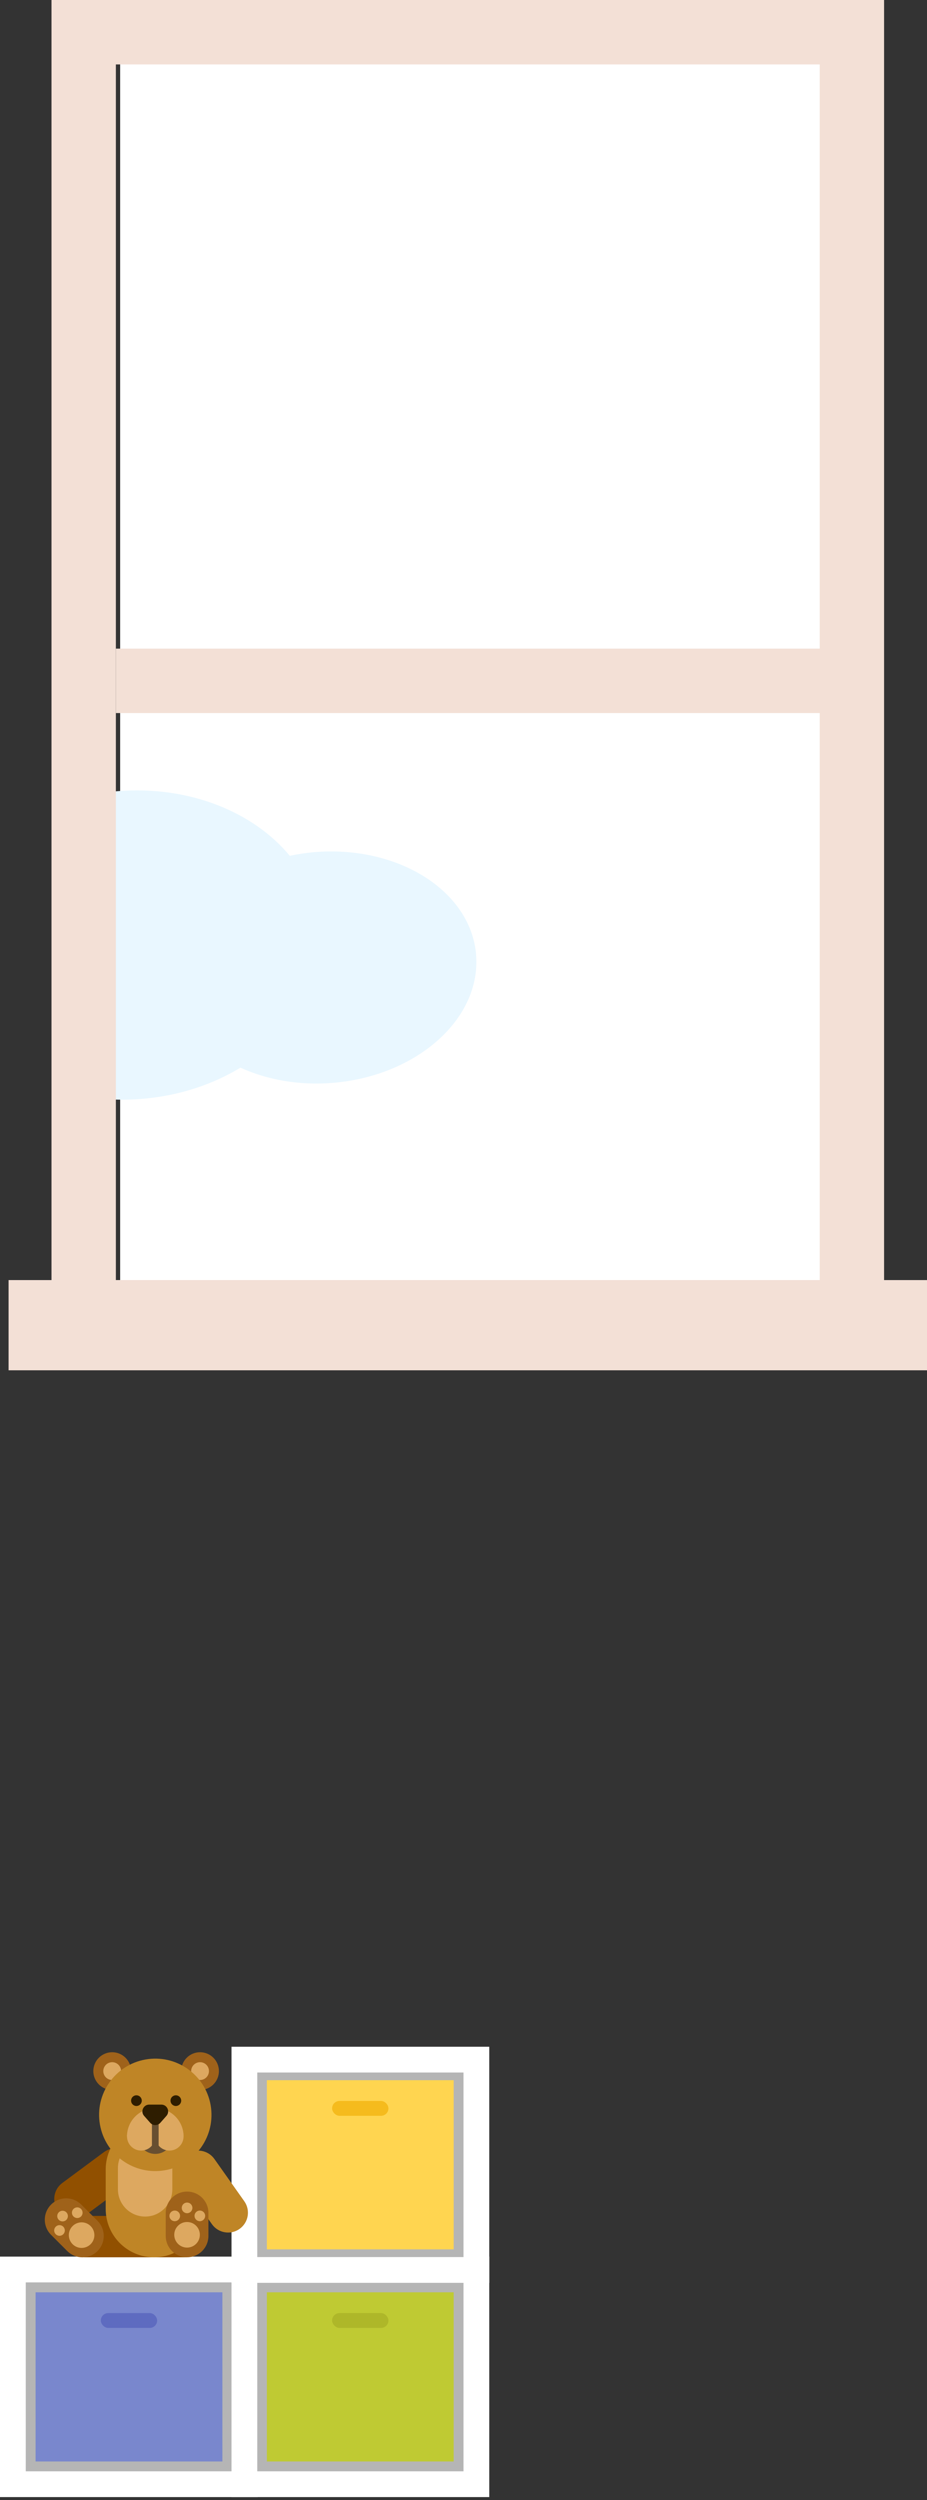 <svg width="216" height="582" viewBox="0 0 216 582" fill="none" xmlns="http://www.w3.org/2000/svg">
<rect x="0" y="0" width="216" height="582" fill="#333333" stroke="none"/>
<rect x="3" y="528.33" width="54.054" height="49.982" fill="#B5B5B5" stroke="white" stroke-width="6"/>
<rect x="56.947" y="528.33" width="54.054" height="49.982" fill="#B5B5B5" stroke="white" stroke-width="6"/>
<rect x="56.947" y="479.473" width="54.054" height="48.964" fill="#B5B5B5" stroke="white" stroke-width="6"/>
<path d="M30.663 501.979C29.14 499.926 26.249 499.498 24.196 501.019L14.511 508.194C12.458 509.716 12.029 512.606 13.552 514.659C15.074 516.711 17.965 517.14 20.019 515.618L29.703 508.443C31.757 506.921 32.185 504.031 30.663 501.979Z" fill="#915000"/>
<path d="M43.584 515.86H19.558V525.49H43.584V515.86Z" fill="#915000"/>
<path d="M35.889 525.49C29.671 525.49 24.63 520.452 24.63 514.236V505.048C24.63 498.832 29.671 493.793 35.889 493.793C42.106 493.793 47.147 498.832 47.147 505.048V514.236C47.147 520.452 42.106 525.49 35.889 525.49Z" fill="#BF8526"/>
<path d="M33.817 516.008C30.318 516.008 27.478 513.169 27.478 509.671V504.722C27.478 501.224 30.318 498.385 33.817 498.385C37.316 498.385 40.156 501.224 40.156 504.722V509.671C40.156 513.169 37.316 516.008 33.817 516.008Z" fill="#DDA860"/>
<path d="M51.011 482.143C51.011 484.566 49.041 486.536 46.617 486.536C44.193 486.536 42.222 484.566 42.222 482.143C42.222 479.719 44.193 477.75 46.617 477.75C49.041 477.75 51.011 479.719 51.011 482.143Z" fill="#9F621A"/>
<path d="M48.69 482.143C48.69 483.288 47.762 484.215 46.617 484.215C45.472 484.215 44.544 483.288 44.544 482.143C44.544 480.998 45.472 480.071 46.617 480.071C47.762 480.071 48.69 480.998 48.69 482.143Z" fill="#DDA860"/>
<path d="M30.535 482.143C30.535 484.566 28.565 486.536 26.141 486.536C23.716 486.536 21.746 484.566 21.746 482.143C21.746 479.719 23.716 477.75 26.141 477.75C28.565 477.75 30.535 479.719 30.535 482.143Z" fill="#9F621A"/>
<path d="M28.214 482.143C28.214 483.288 27.286 484.215 26.141 484.215C24.996 484.215 24.069 483.288 24.069 482.143C24.069 480.998 24.996 480.071 26.141 480.071C27.286 480.071 28.214 480.998 28.214 482.143Z" fill="#DDA860"/>
<path d="M38.452 505.223C45.574 503.971 50.333 497.185 49.081 490.065C47.829 482.945 41.04 478.188 33.918 479.439C26.795 480.691 22.036 487.477 23.288 494.597C24.54 501.717 31.329 506.474 38.452 505.223Z" fill="#BF8526"/>
<path d="M40.252 497.355C40.252 499.599 38.429 501.422 36.184 501.422C33.938 501.422 32.115 499.599 32.115 497.355C32.115 495.11 33.938 493.288 36.184 493.288C38.429 493.288 40.252 495.11 40.252 497.355Z" fill="#674F31"/>
<path d="M39.478 500.648C41.297 500.648 42.772 499.173 42.772 497.355C42.772 495.536 41.297 494.062 39.478 494.062C37.658 494.062 36.184 495.536 36.184 497.355C36.184 499.173 37.658 500.648 39.478 500.648Z" fill="#DDA860"/>
<path d="M36.183 497.355C36.183 499.177 34.706 500.648 32.889 500.648C31.072 500.648 29.595 499.171 29.595 497.355C29.595 495.539 31.072 494.062 32.889 494.062C34.706 494.062 36.183 495.539 36.183 497.355Z" fill="#DDA860"/>
<path d="M36.184 490.762C32.544 490.762 29.589 493.716 29.589 497.354H42.779C42.779 493.716 39.824 490.762 36.184 490.762Z" fill="#DDA860"/>
<path d="M36.963 491.031H35.403V500.104H36.963V491.031Z" fill="#674F31"/>
<path d="M37.597 489.944H34.77C33.407 489.944 32.678 491.549 33.58 492.572L34.993 494.171C35.627 494.887 36.74 494.887 37.367 494.171L38.78 492.572C39.682 491.549 38.959 489.944 37.59 489.944H37.597Z" fill="#2E1D00"/>
<path d="M40.975 490.27C41.664 490.27 42.222 489.712 42.222 489.023C42.222 488.335 41.664 487.776 40.975 487.776C40.286 487.776 39.727 488.335 39.727 489.023C39.727 489.712 40.286 490.27 40.975 490.27Z" fill="#2E1D00"/>
<path d="M31.789 490.27C32.478 490.27 33.036 489.712 33.036 489.023C33.036 488.335 32.478 487.776 31.789 487.776C31.1 487.776 30.542 488.335 30.542 489.023C30.542 489.712 31.1 490.27 31.789 490.27Z" fill="#2E1D00"/>
<path d="M56.922 512.44L49.956 502.605C48.478 500.521 45.593 500.028 43.514 501.505C41.429 502.982 40.936 505.866 42.414 507.944L49.38 517.779C50.857 519.863 53.742 520.356 55.821 518.879C57.907 517.402 58.399 514.518 56.922 512.44Z" fill="#BF8526"/>
<path d="M43.591 510.188C40.84 510.188 38.614 512.414 38.614 515.163V520.509C38.614 523.259 40.84 525.484 43.591 525.484C46.341 525.484 48.567 523.259 48.567 520.509V515.163C48.567 512.414 46.341 510.188 43.591 510.188Z" fill="#9F621A"/>
<path d="M46.566 520.253C46.566 521.896 45.235 523.232 43.585 523.232C41.934 523.232 40.604 521.902 40.604 520.253C40.604 518.603 41.934 517.273 43.585 517.273C45.235 517.273 46.566 518.603 46.566 520.253Z" fill="#DDA860"/>
<path d="M43.59 515.227C44.276 515.227 44.831 514.672 44.831 513.987C44.831 513.301 44.276 512.746 43.59 512.746C42.905 512.746 42.349 513.301 42.349 513.987C42.349 514.672 42.905 515.227 43.59 515.227Z" fill="#DDA860"/>
<path d="M46.565 517.088C47.25 517.088 47.806 516.533 47.806 515.847C47.806 515.162 47.25 514.607 46.565 514.607C45.88 514.607 45.324 515.162 45.324 515.847C45.324 516.533 45.88 517.088 46.565 517.088Z" fill="#DDA860"/>
<path d="M40.718 517.088C41.404 517.088 41.959 516.533 41.959 515.847C41.959 515.162 41.404 514.607 40.718 514.607C40.033 514.607 39.477 515.162 39.477 515.847C39.477 516.533 40.033 517.088 40.718 517.088Z" fill="#DDA860"/>
<path d="M22.718 516.999L18.938 513.22C16.993 511.276 13.84 511.276 11.895 513.22C9.95 515.164 9.95 518.316 11.895 520.26L15.675 524.039C17.62 525.983 20.774 525.983 22.718 524.039C24.663 522.095 24.663 518.943 22.718 516.999Z" fill="#9F621A"/>
<path d="M21.119 518.226C22.284 519.39 22.284 521.276 21.119 522.434C19.955 523.598 18.068 523.598 16.91 522.434C15.746 521.27 15.746 519.384 16.91 518.226C18.075 517.063 19.962 517.063 21.119 518.226Z" fill="#DDA860"/>
<path d="M15.458 515.016C15.944 515.502 15.944 516.288 15.458 516.774C14.972 517.26 14.185 517.26 13.699 516.774C13.213 516.288 13.213 515.502 13.699 515.016C14.185 514.53 14.972 514.53 15.458 515.016Z" fill="#DDA860"/>
<path d="M18.88 514.23C19.366 514.716 19.366 515.502 18.88 515.988C18.394 516.474 17.607 516.474 17.121 515.988C16.635 515.502 16.635 514.716 17.121 514.23C17.607 513.744 18.394 513.744 18.88 514.23Z" fill="#DDA860"/>
<path d="M13.866 520.483C14.551 520.483 15.106 519.928 15.106 519.243C15.106 518.558 14.551 518.002 13.866 518.002C13.18 518.002 12.624 518.558 12.624 519.243C12.624 519.928 13.18 520.483 13.866 520.483Z" fill="#DDA860"/>
<path d="M8.291 533.64H51.818V573.021H8.291V533.64Z" fill="#7987CD"/>
<rect x="23.491" y="538.476" width="13.127" height="3.455" rx="1.727" fill="#5E6BC0"/>
<path d="M62.182 533.64H105.709V573.021H62.182V533.64Z" fill="#BFCA33"/>
<rect x="77.382" y="538.476" width="13.127" height="3.455" rx="1.727" fill="#AEB729"/>
<path d="M62.182 484.258H105.709V523.64H62.182V484.258Z" fill="#FFD550"/>
<rect x="77.382" y="489.095" width="13.127" height="3.455" rx="1.727" fill="#F5BB1D"/>
<rect x="28" y="2" width="167" height="298" fill="white"/>
<path fill-rule="evenodd" clip-rule="evenodd" d="M18 254.963V185.772C20.97 184.999 24.075 184.463 27.282 184.195C43.918 182.803 59.017 188.959 67.526 199.23C69.362 198.846 71.245 198.546 73.187 198.378C92.815 196.734 109.714 207.425 110.941 222.256H110.929C112.157 237.087 97.236 250.441 77.609 252.085C69.683 252.745 62.211 251.365 56.026 248.546C49.543 252.481 41.725 255.085 33.193 255.805C27.921 256.246 22.803 255.929 18 254.963Z" fill="#E9F7FF"/>
<rect x="19.5" y="7.5" width="179" height="298" stroke="#F3E0D6" stroke-width="15"/>
<path d="M2 298H216V319H2V298Z" fill="#F3E0D6"/>
<rect x="27" y="151" width="168" height="15" fill="#F3E0D6"/>
</svg>

